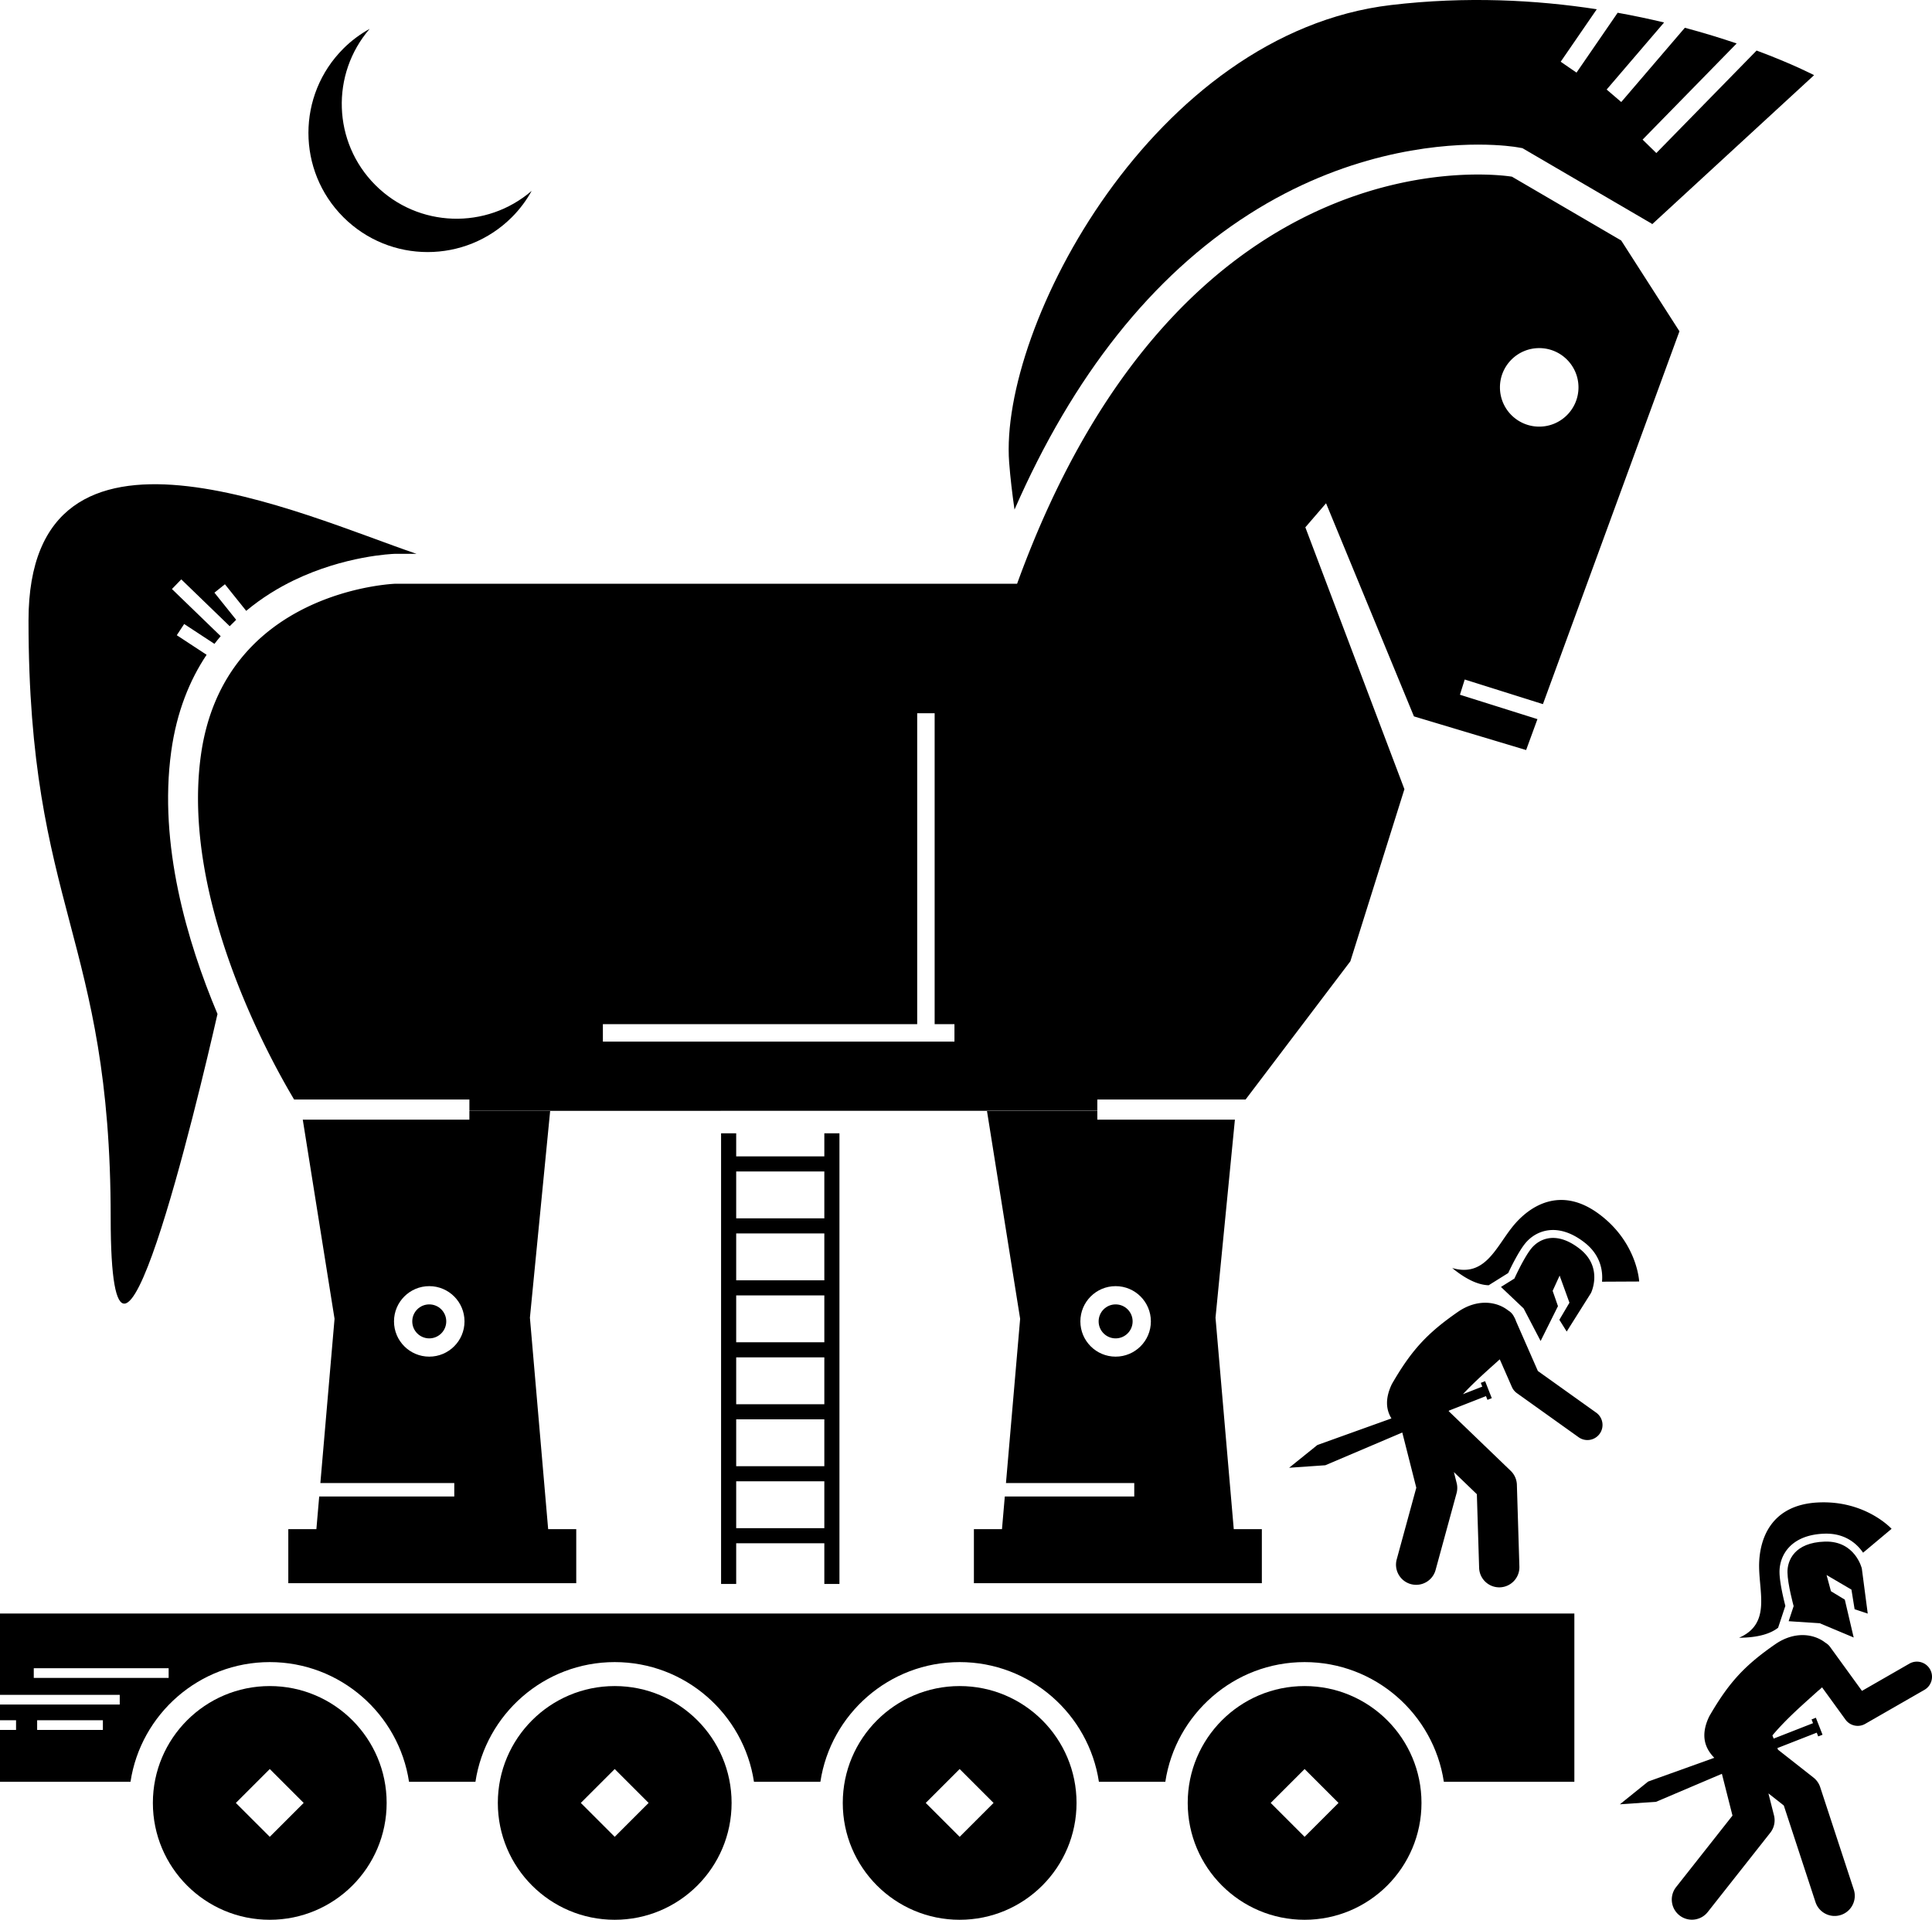 <svg xmlns="http://www.w3.org/2000/svg" xml:space="preserve" viewBox="0 0 3042.94 3024.33" shape-rendering="geometricPrecision" text-rendering="geometricPrecision" image-rendering="optimizeQuality" fill-rule="evenodd" clip-rule="evenodd"><g fill="currentColor"><path d="M1597.87 802.78c92.48-211.38 216.5-367.67 369.57-465.4 149.34-95.34 289.86-109.57 360.35-109.57 36.82 0 59.23 3.7 61.65 4.12l8.39 1.45 204.16 119.26-.05.81 255.28-235.04s-32.91-17.37-90.54-38.78l-157.93 161.46-21.63-21.16 148.15-151.47c-24.16-8.23-51.49-16.66-81.6-24.72l-100.19 116.99-22.98-19.68 90.46-105.64c-23.03-5.54-47.48-10.71-73.11-15.33l-64.81 94.3-24.93-17.13 56.83-82.69c-95.36-14.67-205.55-20.64-323.99-6.64-374.01 44.24-617.59 507.47-601.52 720.61 1.87 24.54 4.89 49.36 8.43 74.24zM476.87 1763.85l50.04 313.7-22.33 258.81H715.5v21.16H502.75l-4.43 51.4h-44.24v85.14H907.6v-85.14h-44.24l-28.73-333.05 31.86-325.54-127.2-.01v13.54H476.85zm199.21 373.34c-30.66 0-55.52-24.86-55.52-55.53s24.86-55.53 55.52-55.53c30.67 0 55.53 24.86 55.53 55.53s-24.86 55.53-55.53 55.53zM1945.02 1763.85h-216.71v-13.54h-173.77l52.21 327.24-22.33 258.81h202.06v21.16h-203.89l-4.44 51.4h-44.23v85.14h453.52v-85.14h-44.24l-28.73-333.05 30.54-312.01zm-187.89 373.34c-30.66 0-55.52-24.86-55.52-55.53s24.86-55.53 55.52-55.53c30.67 0 55.53 24.86 55.53 55.53.01 30.67-24.86 55.53-55.53 55.53zM25.31 2725.25H-.01v81.69h205.55c16.11-106.59 108.33-188.55 219.34-188.55 111.02 0 203.24 81.96 219.35 188.55h104.6c16.11-106.59 108.34-188.55 219.34-188.55 111.03 0 203.24 81.96 219.35 188.55h104.6c16.12-106.59 108.34-188.55 219.34-188.55 111.02 0 203.24 81.96 219.35 188.55h104.61c16.1-106.59 108.33-188.55 219.33-188.55 111.02 0 203.24 81.96 219.35 188.55h205.55V2541.9H-.03v128.09h188.62v15.24H-.03V2710h25.32v15.25zm27.88-81.94v-15.25h212.42v15.25H53.19zM58.5 2710h103.55v15.25H58.5V2710z"/><path d="M424.89 2656.15c-101.68 0-184.11 82.42-184.11 184.1.01 101.67 82.43 184.09 184.1 184.09 101.68 0 184.1-82.42 184.1-184.09 0-101.68-82.43-184.1-184.09-184.1zm53.4 184.1-53.4 53.4-53.41-53.4 53.41-53.4 53.4 53.4zM968.19 2656.15c-101.68 0-184.1 82.42-184.1 184.1 0 101.67 82.42 184.09 184.09 184.09 101.68 0 184.1-82.42 184.1-184.09 0-101.68-82.43-184.1-184.09-184.1zm53.4 184.1-53.4 53.4-53.41-53.4 53.41-53.4 53.4 53.4zM1511.48 2656.15c-101.67 0-184.1 82.42-184.1 184.1 0 101.67 82.42 184.09 184.09 184.09 101.68 0 184.1-82.42 184.1-184.09 0-101.68-82.43-184.1-184.09-184.1zm53.4 184.1-53.4 53.4-53.41-53.4 53.41-53.4 53.4 53.4zM2054.78 2656.15c-101.67 0-184.1 82.42-184.1 184.1 0 101.67 82.42 184.09 184.09 184.09 101.68 0 184.1-82.42 184.1-184.09.01-101.68-82.42-184.1-184.09-184.1zm53.4 184.1-53.4 53.4-53.41-53.4 53.41-53.4 53.4 53.4zM342.55 1597.35c-48.04-114.04-92.95-267.37-72.9-413.37 8.63-62.83 29.25-112.77 55.76-152.46l-46.96-30.82 11.61-17.68 47.7 31.3c3.2-4.18 6.48-8.22 9.81-12.15l-76.77-74.24 14.71-15.21 76.28 73.77c3.35-3.48 6.75-6.84 10.17-10.09l-34.23-42.75 16.51-13.23 33.54 41.89c24.9-20.79 50.81-36.39 74.83-48.01 80.25-38.85 155.66-41.7 158.83-41.8l1.51-.03h33.11C478.32 812.27 44.91 610.48 44.91 977.46c.01 454.82 129.42 497.22 129.42 941.13 0 394.13 137.41-186.13 168.23-321.24z"/><path d="m1961.84 1732.12 165.01-217.77 85.13-271.12-156.03-412.52 32.62-37.88 138.41 335.73 176.7 53.01 17.82-48.68-122.07-38.44 7.54-23.98 123.18 38.78 215.01-587.37-91.74-143.03-172.02-100.49s-514.4-89.13-779.45 641.23H622.94s-270.62 8.69-306.61 270.79c-30.79 224.19 106.51 474.08 146.9 541.72h276.08v17.84l988.99-.01v-17.83h233.53zM2424.3 548.39c34.16 0 61.84 27.7 61.84 61.85 0 34.16-27.69 61.85-61.85 61.85s-61.85-27.69-61.85-61.85c.01-34.15 27.69-61.85 61.86-61.85zM1503.28 1640.9H949.55v-27.49h495.05v-489.76h27.49v489.76h31.19v27.49zM1322.15 2495.33v-710.01h-23.81v36.36h-138.82v-36.36h-23.8v710.01h23.8v-64.12h138.82v64.12h23.81zm-23.81-454.61v73.83h-138.82v-73.83h138.82zm-138.82-23.8v-73.82h138.82v73.82h-138.82zm138.82 121.43v73.82h-138.82v-73.82h138.82zm0 97.62v73.83h-138.82v-73.83h138.82zm0-390.48v73.82h-138.82v-73.82h138.82zm-138.82 561.93v-73.83h138.82v73.83h-138.82zM2362.17 2141.43l19.07 43.5c1.72 3.93 4.47 7.31 7.95 9.81l97.19 69.42c4.19 2.99 9.01 4.43 13.8 4.43 7.43 0 14.74-3.47 19.39-9.97 7.64-10.69 5.16-25.56-5.54-33.21l-91.84-65.6-34.45-78.53c-.77-2.38-1.77-4.66-3.08-6.79-2.11-4.36-5.37-7.79-9.29-10.08-17.58-14.01-48.16-18.95-78.87 2.09-48.41 33.54-73.33 60.28-104.24 113.86-11.34 23.65-8.82 40.91-.73 54.16l-116.62 41.88-44.5 35.84 57-3.94 121.23-51.57 22.06 86.98-30.82 112.85c-4.61 16.91 5.34 34.35 22.25 38.97 16.9 4.62 34.35-5.34 38.97-22.25l33.02-120.92c1.44-5.28 1.49-10.85.14-16.16l-4.34-17.15 36.18 34.84 3.57 115.99c.53 17.18 14.62 30.75 31.69 30.75.32.01.66 0 .99-.01 17.53-.54 31.28-15.18 30.74-32.7l-3.96-128.91a31.855 31.855 0 0 0-9.72-21.9l-97.73-94.08c.22-.29.41-.6.64-.88l58.14-22.78 2.31 5.9 6.81-2.66-10.49-26.77-6.81 2.67 2.33 5.9-30.48 11.94c19.58-20.97 41.09-39.57 58.04-54.92zM2581.74 2018.83s-2.72-61.09-62.79-105.97c-60.06-44.88-109.1-14.15-136 18.83-26.88 32.98-43.76 80.98-95.69 65.91 23.93 19.58 42.69 26.72 57.44 27.14l30.77-19.24c4.25-9.07 16.08-33.4 26.44-46.31 17.04-21.23 51.8-34.44 93.72-1.82 2.24 1.74 4.37 3.57 6.34 5.45 18.78 17.83 22.78 39.2 21.24 56.31l58.53-.29z"/><path d="m2467.58 2097.67 38.22-60.69s19.95-40.32-17.85-69.74c-37.8-29.42-64.51-14.9-76.29-.23-11.77 14.68-26.41 47.12-26.41 47.12l-21.21 13.26 35.7 33.89 26.77 51.26 27.31-54.88-8.37-24.1 10.99-24.06 15.47 42.71-15.88 26.94 11.54 18.5zM2882.4 2594.47c-2.03-2.8-4.59-4.99-7.39-6.62-17.61-13.9-48.09-18.75-78.71 2.23-48.39 33.54-73.32 60.28-104.23 113.86-14.8 30.86-6.05 50.88 7.97 65.23l-104.18 37.41-44.5 35.84 57-3.94 103.66-44.09 16.68 65.83-88.78 112.6c-10.85 13.77-8.5 33.72 5.26 44.57 5.82 4.6 12.74 6.81 19.63 6.81 9.39 0 18.67-4.14 24.93-12.09l98.48-124.88a31.679 31.679 0 0 0 5.84-27.45l-8.75-34.54 24.21 19.05 49.9 152.18c5.46 16.65 23.38 25.72 40.04 20.27 16.66-5.46 25.72-23.39 20.27-40.04l-52.89-161.3a31.743 31.743 0 0 0-10.54-15.06l-55.92-43.97-.98-2.51 62.01-24.29 2.31 5.9 6.8-2.66-10.49-26.77-6.8 2.67 2.32 5.9-62 24.29-1.97-5.02c22.95-27.37 51.16-51.36 71.92-70.25 2.22-1.69 4.28-3.55 6.26-5.51l36.91 50.89c4.62 6.38 11.87 9.83 19.28 9.83 4.04 0 8.11-1.02 11.83-3.17l93.22-53.54c11.4-6.55 15.33-21.09 8.79-32.49-6.55-11.4-21.1-15.35-32.5-8.79l-74.65 42.89-50.23-69.27zM2770.64 2468.23c.34 42.55 17.99 90.28-31.61 111.81 30.91-.19 49.92-6.68 61.53-15.77l11.41-34.44c-2.5-9.7-8.93-35.97-9.2-52.54-.43-27.21 17.9-59.57 70.99-61.21 2.84-.09 5.65-.04 8.37.15 25.83 1.74 42.55 15.64 52.28 29.8l44.87-37.59s-41.08-45.29-115.97-41.51c-74.88 3.79-93.02 58.74-92.68 101.3z"/><path d="m2921.03 2535.12 20.69 6.87-9.32-71.11s-10.37-43.78-58.24-42.31c-47.87 1.48-59.18 29.7-58.87 48.51.29 18.82 9.73 53.13 9.73 53.13l-7.86 23.75 49.12 3.31 53.31 22.39-13.99-59.68-21.82-13.23-6.9-25.52 39.18 22.99 4.98 30.88zM806.29 342.1c12.61-12.61 22.89-26.63 31.15-41.46-71.16 61.4-178.66 58.51-246.19-9.02s-70.43-175.02-9.02-246.19c-14.84 8.27-28.86 18.55-41.46 31.15-73.31 73.32-73.32 192.2 0 265.52s192.2 73.32 265.52 0zM702.86 2081.65c0-14.79-11.99-26.77-26.77-26.77s-26.77 11.99-26.77 26.77c0 14.79 11.99 26.77 26.77 26.77 14.79 0 26.77-11.99 26.77-26.77zM1783.91 2081.65c0-14.79-11.99-26.77-26.77-26.77s-26.77 11.99-26.77 26.77c0 14.79 11.99 26.77 26.77 26.77 14.79 0 26.77-11.99 26.77-26.77z"/></g></svg>